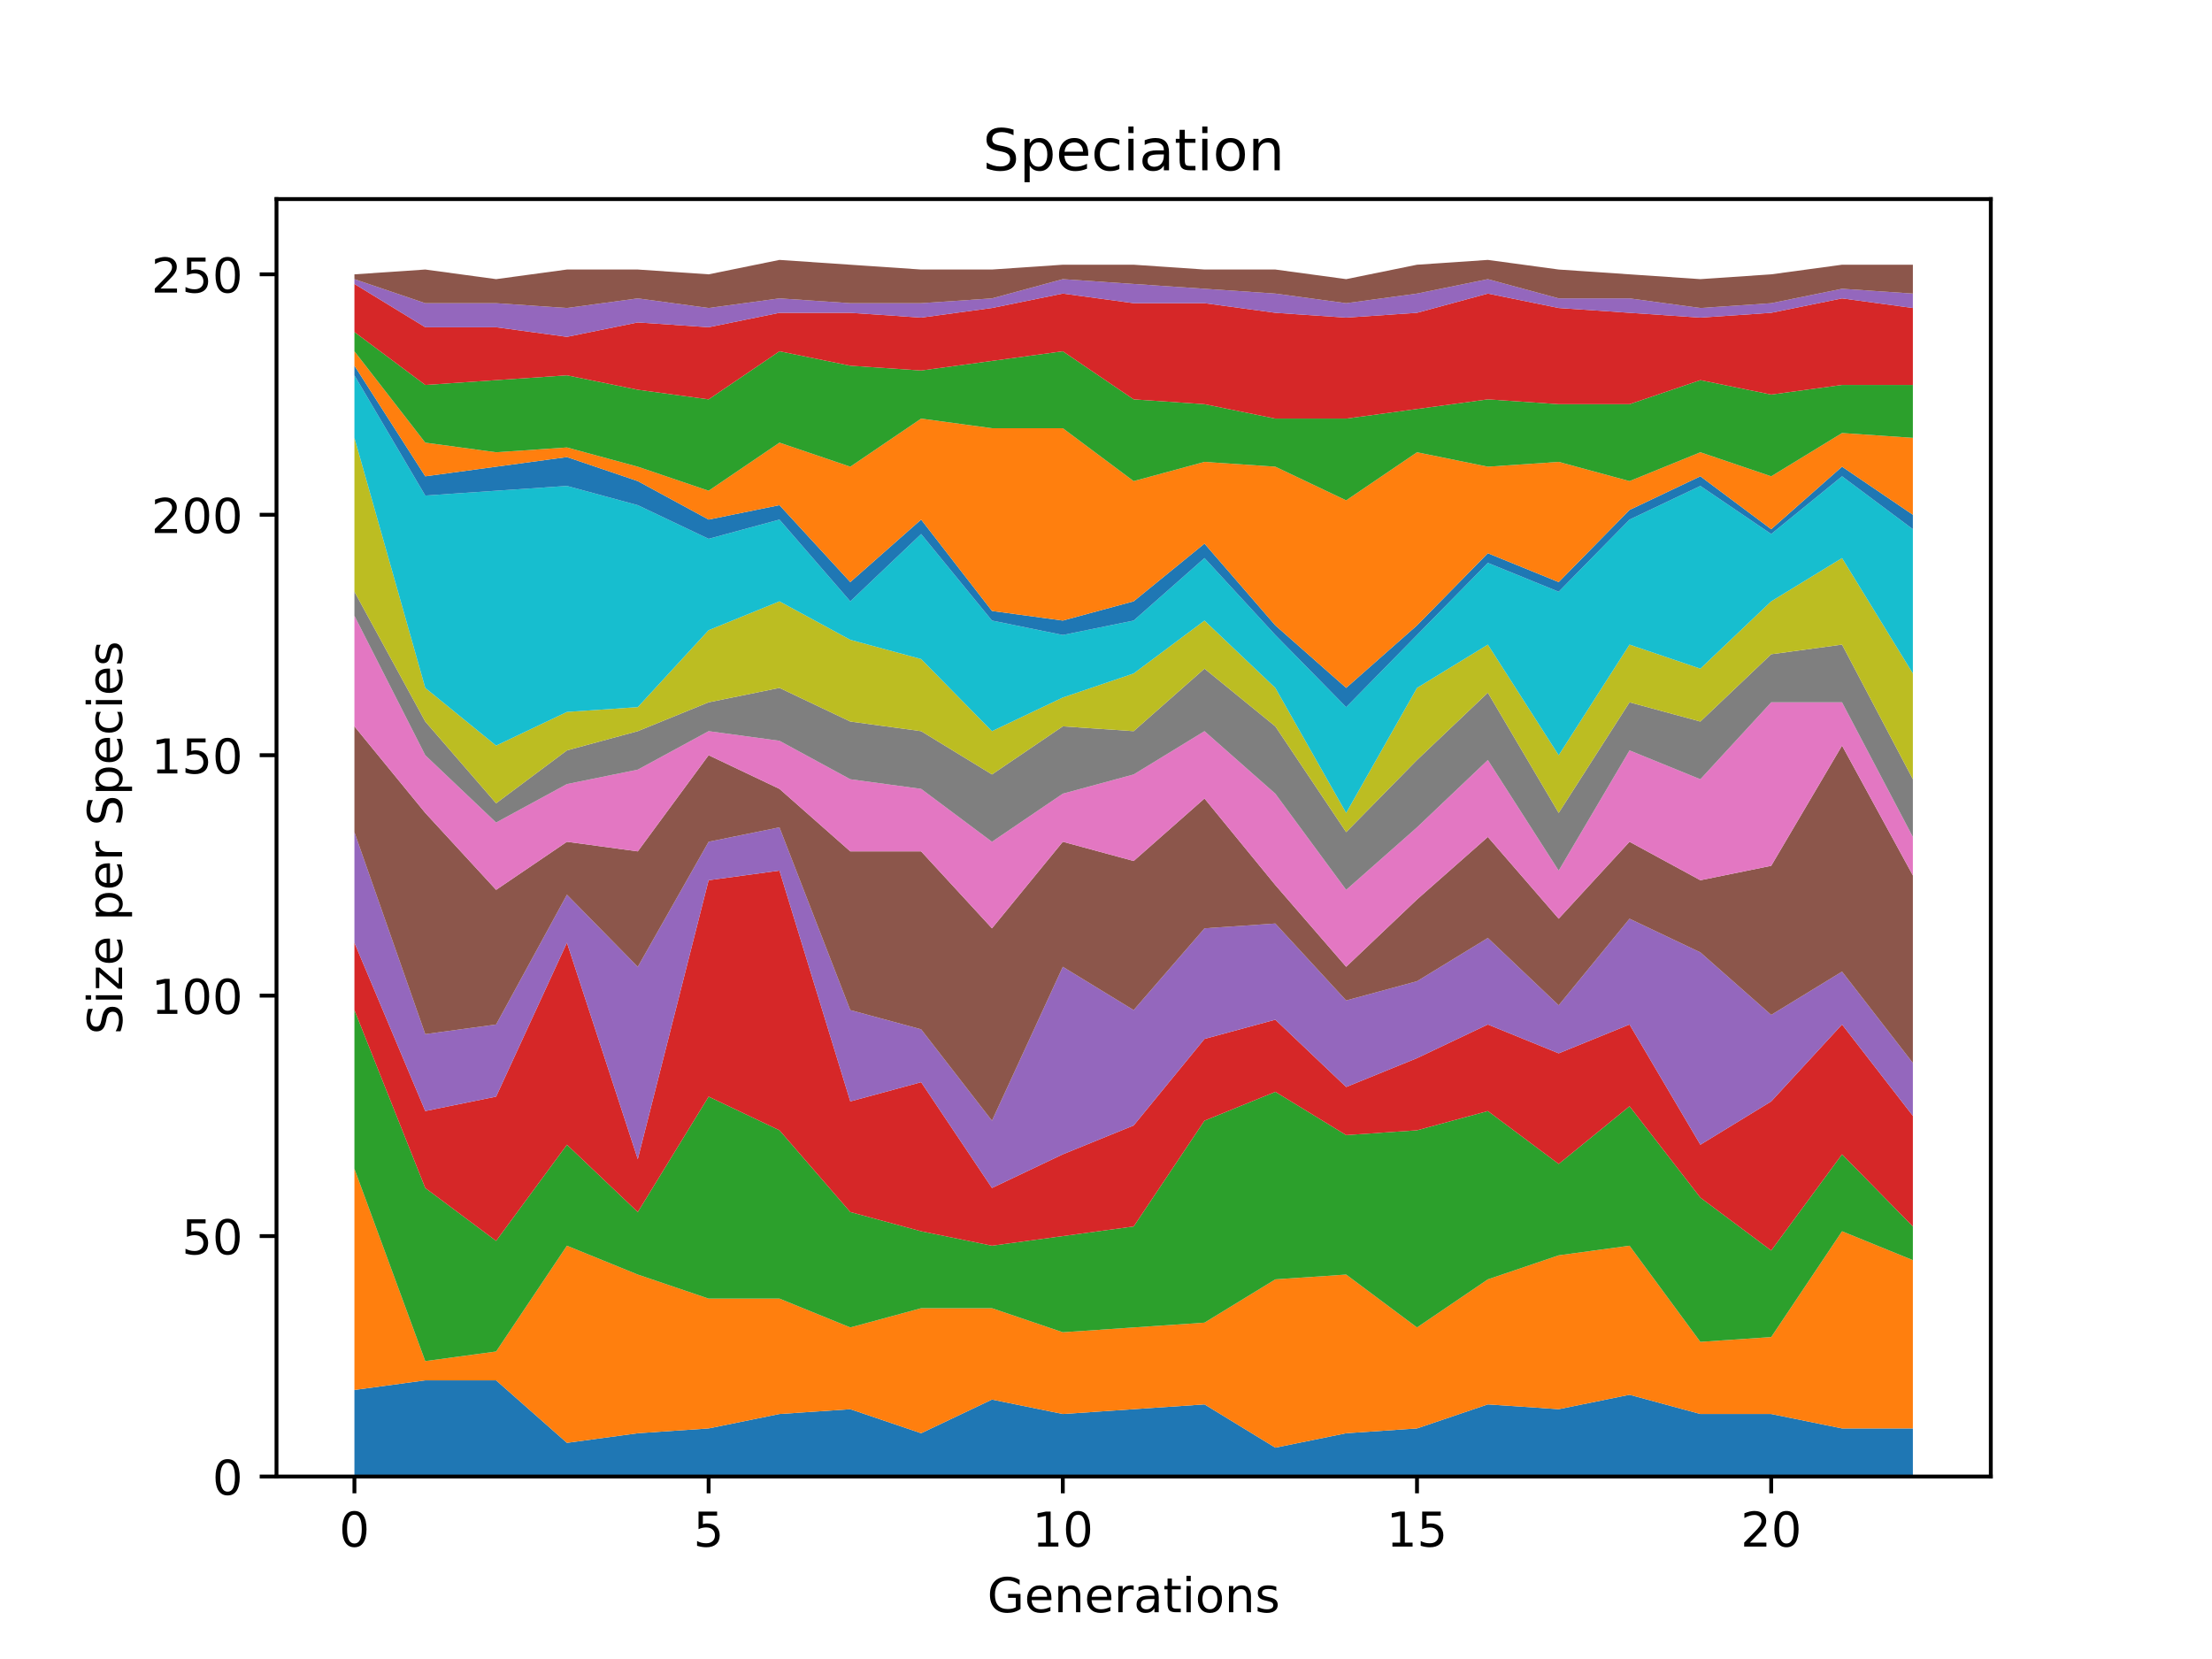 <?xml version="1.0" encoding="utf-8" standalone="no"?>
<!DOCTYPE svg PUBLIC "-//W3C//DTD SVG 1.1//EN"
  "http://www.w3.org/Graphics/SVG/1.1/DTD/svg11.dtd">
<!-- Created with matplotlib (https://matplotlib.org/) -->
<svg height="345.6pt" version="1.1" viewBox="0 0 460.8 345.6" width="460.8pt" xmlns="http://www.w3.org/2000/svg" xmlns:xlink="http://www.w3.org/1999/xlink">
 <defs>
  <style type="text/css">
*{stroke-linecap:butt;stroke-linejoin:round;}
  </style>
 </defs>
 <g id="figure_1">
  <g id="patch_1">
   <path d="M 0 345.6 
L 460.8 345.6 
L 460.8 0 
L 0 0 
z
" style="fill:#ffffff;"/>
  </g>
  <g id="axes_1">
   <g id="patch_2">
    <path d="M 57.6 307.584 
L 414.72 307.584 
L 414.72 41.472 
L 57.6 41.472 
z
" style="fill:#ffffff;"/>
   </g>
   <g id="PolyCollection_1">
    <path clip-path="url(#pef804f6159)" d="M 73.833 289.553 
L 73.833 307.584 
L 88.59 307.584 
L 103.347 307.584 
L 118.104 307.584 
L 132.861 307.584 
L 147.618 307.584 
L 162.375 307.584 
L 177.132 307.584 
L 191.889 307.584 
L 206.646 307.584 
L 221.403 307.584 
L 236.16 307.584 
L 250.917 307.584 
L 265.674 307.584 
L 280.431 307.584 
L 295.188 307.584 
L 309.945 307.584 
L 324.702 307.584 
L 339.459 307.584 
L 354.216 307.584 
L 368.973 307.584 
L 383.73 307.584 
L 398.487 307.584 
L 398.487 297.567 
L 398.487 297.567 
L 383.73 297.567 
L 368.973 294.561 
L 354.216 294.561 
L 339.459 290.554 
L 324.702 293.56 
L 309.945 292.558 
L 295.188 297.567 
L 280.431 298.568 
L 265.674 301.574 
L 250.917 292.558 
L 236.16 293.56 
L 221.403 294.561 
L 206.646 291.556 
L 191.889 298.568 
L 177.132 293.56 
L 162.375 294.561 
L 147.618 297.567 
L 132.861 298.568 
L 118.104 300.572 
L 103.347 287.549 
L 88.59 287.549 
L 73.833 289.553 
z
" style="fill:#1f77b4;"/>
   </g>
   <g id="PolyCollection_2">
    <path clip-path="url(#pef804f6159)" d="M 73.833 243.473 
L 73.833 289.553 
L 88.59 287.549 
L 103.347 287.549 
L 118.104 300.572 
L 132.861 298.568 
L 147.618 297.567 
L 162.375 294.561 
L 177.132 293.56 
L 191.889 298.568 
L 206.646 291.556 
L 221.403 294.561 
L 236.16 293.56 
L 250.917 292.558 
L 265.674 301.574 
L 280.431 298.568 
L 295.188 297.567 
L 309.945 292.558 
L 324.702 293.56 
L 339.459 290.554 
L 354.216 294.561 
L 368.973 294.561 
L 383.73 297.567 
L 398.487 297.567 
L 398.487 262.506 
L 398.487 262.506 
L 383.73 256.495 
L 368.973 278.534 
L 354.216 279.535 
L 339.459 259.501 
L 324.702 261.504 
L 309.945 266.513 
L 295.188 276.53 
L 280.431 265.511 
L 265.674 266.513 
L 250.917 275.528 
L 236.16 276.53 
L 221.403 277.532 
L 206.646 272.523 
L 191.889 272.523 
L 177.132 276.53 
L 162.375 270.52 
L 147.618 270.52 
L 132.861 265.511 
L 118.104 259.501 
L 103.347 281.539 
L 88.59 283.542 
L 73.833 243.473 
z
" style="fill:#ff7f0e;"/>
   </g>
   <g id="PolyCollection_3">
    <path clip-path="url(#pef804f6159)" d="M 73.833 210.415 
L 73.833 243.473 
L 88.59 283.542 
L 103.347 281.539 
L 118.104 259.501 
L 132.861 265.511 
L 147.618 270.52 
L 162.375 270.52 
L 177.132 276.53 
L 191.889 272.523 
L 206.646 272.523 
L 221.403 277.532 
L 236.16 276.53 
L 250.917 275.528 
L 265.674 266.513 
L 280.431 265.511 
L 295.188 276.53 
L 309.945 266.513 
L 324.702 261.504 
L 339.459 259.501 
L 354.216 279.535 
L 368.973 278.534 
L 383.73 256.495 
L 398.487 262.506 
L 398.487 255.494 
L 398.487 255.494 
L 383.73 240.467 
L 368.973 260.502 
L 354.216 249.483 
L 339.459 230.45 
L 324.702 242.471 
L 309.945 231.452 
L 295.188 235.459 
L 280.431 236.461 
L 265.674 227.445 
L 250.917 233.455 
L 236.16 255.494 
L 221.403 257.497 
L 206.646 259.501 
L 191.889 256.495 
L 177.132 252.488 
L 162.375 235.459 
L 147.618 228.447 
L 132.861 252.488 
L 118.104 238.464 
L 103.347 258.499 
L 88.59 247.48 
L 73.833 210.415 
z
" style="fill:#2ca02c;"/>
   </g>
   <g id="PolyCollection_4">
    <path clip-path="url(#pef804f6159)" d="M 73.833 196.391 
L 73.833 210.415 
L 88.59 247.48 
L 103.347 258.499 
L 118.104 238.464 
L 132.861 252.488 
L 147.618 228.447 
L 162.375 235.459 
L 177.132 252.488 
L 191.889 256.495 
L 206.646 259.501 
L 221.403 257.497 
L 236.16 255.494 
L 250.917 233.455 
L 265.674 227.445 
L 280.431 236.461 
L 295.188 235.459 
L 309.945 231.452 
L 324.702 242.471 
L 339.459 230.45 
L 354.216 249.483 
L 368.973 260.502 
L 383.73 240.467 
L 398.487 255.494 
L 398.487 232.454 
L 398.487 232.454 
L 383.73 213.421 
L 368.973 229.448 
L 354.216 238.464 
L 339.459 213.421 
L 324.702 219.431 
L 309.945 213.421 
L 295.188 220.433 
L 280.431 226.443 
L 265.674 212.419 
L 250.917 216.426 
L 236.16 234.457 
L 221.403 240.467 
L 206.646 247.48 
L 191.889 225.441 
L 177.132 229.448 
L 162.375 181.365 
L 147.618 183.368 
L 132.861 241.469 
L 118.104 196.391 
L 103.347 228.447 
L 88.59 231.452 
L 73.833 196.391 
z
" style="fill:#d62728;"/>
   </g>
   <g id="PolyCollection_5">
    <path clip-path="url(#pef804f6159)" d="M 73.833 173.351 
L 73.833 196.391 
L 88.59 231.452 
L 103.347 228.447 
L 118.104 196.391 
L 132.861 241.469 
L 147.618 183.368 
L 162.375 181.365 
L 177.132 229.448 
L 191.889 225.441 
L 206.646 247.48 
L 221.403 240.467 
L 236.16 234.457 
L 250.917 216.426 
L 265.674 212.419 
L 280.431 226.443 
L 295.188 220.433 
L 309.945 213.421 
L 324.702 219.431 
L 339.459 213.421 
L 354.216 238.464 
L 368.973 229.448 
L 383.73 213.421 
L 398.487 232.454 
L 398.487 221.434 
L 398.487 221.434 
L 383.73 202.401 
L 368.973 211.417 
L 354.216 198.394 
L 339.459 191.382 
L 324.702 209.414 
L 309.945 195.389 
L 295.188 204.405 
L 280.431 208.412 
L 265.674 192.384 
L 250.917 193.386 
L 236.16 210.415 
L 221.403 201.4 
L 206.646 233.455 
L 191.889 214.422 
L 177.132 210.415 
L 162.375 172.349 
L 147.618 175.354 
L 132.861 201.4 
L 118.104 186.374 
L 103.347 213.421 
L 88.59 215.424 
L 73.833 173.351 
z
" style="fill:#9467bd;"/>
   </g>
   <g id="PolyCollection_6">
    <path clip-path="url(#pef804f6159)" d="M 73.833 151.313 
L 73.833 173.351 
L 88.59 215.424 
L 103.347 213.421 
L 118.104 186.374 
L 132.861 201.4 
L 147.618 175.354 
L 162.375 172.349 
L 177.132 210.415 
L 191.889 214.422 
L 206.646 233.455 
L 221.403 201.4 
L 236.16 210.415 
L 250.917 193.386 
L 265.674 192.384 
L 280.431 208.412 
L 295.188 204.405 
L 309.945 195.389 
L 324.702 209.414 
L 339.459 191.382 
L 354.216 198.394 
L 368.973 211.417 
L 383.73 202.401 
L 398.487 221.434 
L 398.487 182.367 
L 398.487 182.367 
L 383.73 155.32 
L 368.973 180.363 
L 354.216 183.368 
L 339.459 175.354 
L 324.702 191.382 
L 309.945 174.353 
L 295.188 187.375 
L 280.431 201.4 
L 265.674 184.37 
L 250.917 166.339 
L 236.16 179.361 
L 221.403 175.354 
L 206.646 193.386 
L 191.889 177.358 
L 177.132 177.358 
L 162.375 164.335 
L 147.618 157.323 
L 132.861 177.358 
L 118.104 175.354 
L 103.347 185.372 
L 88.59 169.344 
L 73.833 151.313 
z
" style="fill:#8c564b;"/>
   </g>
   <g id="PolyCollection_7">
    <path clip-path="url(#pef804f6159)" d="M 73.833 128.273 
L 73.833 151.313 
L 88.59 169.344 
L 103.347 185.372 
L 118.104 175.354 
L 132.861 177.358 
L 147.618 157.323 
L 162.375 164.335 
L 177.132 177.358 
L 191.889 177.358 
L 206.646 193.386 
L 221.403 175.354 
L 236.16 179.361 
L 250.917 166.339 
L 265.674 184.37 
L 280.431 201.4 
L 295.188 187.375 
L 309.945 174.353 
L 324.702 191.382 
L 339.459 175.354 
L 354.216 183.368 
L 368.973 180.363 
L 383.73 155.32 
L 398.487 182.367 
L 398.487 174.353 
L 398.487 174.353 
L 383.73 146.304 
L 368.973 146.304 
L 354.216 162.332 
L 339.459 156.321 
L 324.702 181.365 
L 309.945 158.325 
L 295.188 172.349 
L 280.431 185.372 
L 265.674 165.337 
L 250.917 152.314 
L 236.16 161.33 
L 221.403 165.337 
L 206.646 175.354 
L 191.889 164.335 
L 177.132 162.332 
L 162.375 154.318 
L 147.618 152.314 
L 132.861 160.328 
L 118.104 163.334 
L 103.347 171.347 
L 88.59 157.323 
L 73.833 128.273 
z
" style="fill:#e377c2;"/>
   </g>
   <g id="PolyCollection_8">
    <path clip-path="url(#pef804f6159)" d="M 73.833 123.264 
L 73.833 128.273 
L 88.59 157.323 
L 103.347 171.347 
L 118.104 163.334 
L 132.861 160.328 
L 147.618 152.314 
L 162.375 154.318 
L 177.132 162.332 
L 191.889 164.335 
L 206.646 175.354 
L 221.403 165.337 
L 236.16 161.33 
L 250.917 152.314 
L 265.674 165.337 
L 280.431 185.372 
L 295.188 172.349 
L 309.945 158.325 
L 324.702 181.365 
L 339.459 156.321 
L 354.216 162.332 
L 368.973 146.304 
L 383.73 146.304 
L 398.487 174.353 
L 398.487 162.332 
L 398.487 162.332 
L 383.73 134.283 
L 368.973 136.287 
L 354.216 150.311 
L 339.459 146.304 
L 324.702 169.344 
L 309.945 144.301 
L 295.188 158.325 
L 280.431 173.351 
L 265.674 151.313 
L 250.917 139.292 
L 236.16 152.314 
L 221.403 151.313 
L 206.646 161.33 
L 191.889 152.314 
L 177.132 150.311 
L 162.375 143.299 
L 147.618 146.304 
L 132.861 152.314 
L 118.104 156.321 
L 103.347 167.341 
L 88.59 150.311 
L 73.833 123.264 
z
" style="fill:#7f7f7f;"/>
   </g>
   <g id="PolyCollection_9">
    <path clip-path="url(#pef804f6159)" d="M 73.833 91.208 
L 73.833 123.264 
L 88.59 150.311 
L 103.347 167.341 
L 118.104 156.321 
L 132.861 152.314 
L 147.618 146.304 
L 162.375 143.299 
L 177.132 150.311 
L 191.889 152.314 
L 206.646 161.33 
L 221.403 151.313 
L 236.16 152.314 
L 250.917 139.292 
L 265.674 151.313 
L 280.431 173.351 
L 295.188 158.325 
L 309.945 144.301 
L 324.702 169.344 
L 339.459 146.304 
L 354.216 150.311 
L 368.973 136.287 
L 383.73 134.283 
L 398.487 162.332 
L 398.487 140.294 
L 398.487 140.294 
L 383.73 116.252 
L 368.973 125.267 
L 354.216 139.292 
L 339.459 134.283 
L 324.702 157.323 
L 309.945 134.283 
L 295.188 143.299 
L 280.431 169.344 
L 265.674 143.299 
L 250.917 129.274 
L 236.16 140.294 
L 221.403 145.302 
L 206.646 152.314 
L 191.889 137.288 
L 177.132 133.281 
L 162.375 125.267 
L 147.618 131.278 
L 132.861 147.306 
L 118.104 148.307 
L 103.347 155.32 
L 88.59 143.299 
L 73.833 91.208 
z
" style="fill:#bcbd22;"/>
   </g>
   <g id="PolyCollection_10">
    <path clip-path="url(#pef804f6159)" d="M 73.833 78.186 
L 73.833 91.208 
L 88.59 143.299 
L 103.347 155.32 
L 118.104 148.307 
L 132.861 147.306 
L 147.618 131.278 
L 162.375 125.267 
L 177.132 133.281 
L 191.889 137.288 
L 206.646 152.314 
L 221.403 145.302 
L 236.16 140.294 
L 250.917 129.274 
L 265.674 143.299 
L 280.431 169.344 
L 295.188 143.299 
L 309.945 134.283 
L 324.702 157.323 
L 339.459 134.283 
L 354.216 139.292 
L 368.973 125.267 
L 383.73 116.252 
L 398.487 140.294 
L 398.487 110.241 
L 398.487 110.241 
L 383.73 99.222 
L 368.973 111.243 
L 354.216 101.226 
L 339.459 108.238 
L 324.702 123.264 
L 309.945 117.254 
L 295.188 132.28 
L 280.431 147.306 
L 265.674 132.28 
L 250.917 116.252 
L 236.16 129.274 
L 221.403 132.28 
L 206.646 129.274 
L 191.889 111.243 
L 177.132 125.267 
L 162.375 108.238 
L 147.618 112.245 
L 132.861 105.233 
L 118.104 101.226 
L 103.347 102.227 
L 88.59 103.229 
L 73.833 78.186 
z
" style="fill:#17becf;"/>
   </g>
   <g id="PolyCollection_11">
    <path clip-path="url(#pef804f6159)" d="M 73.833 76.182 
L 73.833 78.186 
L 88.59 103.229 
L 103.347 102.227 
L 118.104 101.226 
L 132.861 105.233 
L 147.618 112.245 
L 162.375 108.238 
L 177.132 125.267 
L 191.889 111.243 
L 206.646 129.274 
L 221.403 132.28 
L 236.16 129.274 
L 250.917 116.252 
L 265.674 132.28 
L 280.431 147.306 
L 295.188 132.28 
L 309.945 117.254 
L 324.702 123.264 
L 339.459 108.238 
L 354.216 101.226 
L 368.973 111.243 
L 383.73 99.222 
L 398.487 110.241 
L 398.487 107.236 
L 398.487 107.236 
L 383.73 97.219 
L 368.973 110.241 
L 354.216 99.222 
L 339.459 106.234 
L 324.702 121.261 
L 309.945 115.25 
L 295.188 130.276 
L 280.431 143.299 
L 265.674 130.276 
L 250.917 113.247 
L 236.16 125.267 
L 221.403 129.274 
L 206.646 127.271 
L 191.889 108.238 
L 177.132 121.261 
L 162.375 105.233 
L 147.618 108.238 
L 132.861 100.224 
L 118.104 95.215 
L 103.347 97.219 
L 88.59 99.222 
L 73.833 76.182 
z
" style="fill:#1f77b4;"/>
   </g>
   <g id="PolyCollection_12">
    <path clip-path="url(#pef804f6159)" d="M 73.833 73.177 
L 73.833 76.182 
L 88.59 99.222 
L 103.347 97.219 
L 118.104 95.215 
L 132.861 100.224 
L 147.618 108.238 
L 162.375 105.233 
L 177.132 121.261 
L 191.889 108.238 
L 206.646 127.271 
L 221.403 129.274 
L 236.16 125.267 
L 250.917 113.247 
L 265.674 130.276 
L 280.431 143.299 
L 295.188 130.276 
L 309.945 115.25 
L 324.702 121.261 
L 339.459 106.234 
L 354.216 99.222 
L 368.973 110.241 
L 383.73 97.219 
L 398.487 107.236 
L 398.487 91.208 
L 398.487 91.208 
L 383.73 90.207 
L 368.973 99.222 
L 354.216 94.214 
L 339.459 100.224 
L 324.702 96.217 
L 309.945 97.219 
L 295.188 94.214 
L 280.431 104.231 
L 265.674 97.219 
L 250.917 96.217 
L 236.16 100.224 
L 221.403 89.205 
L 206.646 89.205 
L 191.889 87.201 
L 177.132 97.219 
L 162.375 92.21 
L 147.618 102.227 
L 132.861 97.219 
L 118.104 93.212 
L 103.347 94.214 
L 88.59 92.21 
L 73.833 73.177 
z
" style="fill:#ff7f0e;"/>
   </g>
   <g id="PolyCollection_13">
    <path clip-path="url(#pef804f6159)" d="M 73.833 69.17 
L 73.833 73.177 
L 88.59 92.21 
L 103.347 94.214 
L 118.104 93.212 
L 132.861 97.219 
L 147.618 102.227 
L 162.375 92.21 
L 177.132 97.219 
L 191.889 87.201 
L 206.646 89.205 
L 221.403 89.205 
L 236.16 100.224 
L 250.917 96.217 
L 265.674 97.219 
L 280.431 104.231 
L 295.188 94.214 
L 309.945 97.219 
L 324.702 96.217 
L 339.459 100.224 
L 354.216 94.214 
L 368.973 99.222 
L 383.73 90.207 
L 398.487 91.208 
L 398.487 80.189 
L 398.487 80.189 
L 383.73 80.189 
L 368.973 82.193 
L 354.216 79.187 
L 339.459 84.196 
L 324.702 84.196 
L 309.945 83.194 
L 295.188 85.198 
L 280.431 87.201 
L 265.674 87.201 
L 250.917 84.196 
L 236.16 83.194 
L 221.403 73.177 
L 206.646 75.181 
L 191.889 77.184 
L 177.132 76.182 
L 162.375 73.177 
L 147.618 83.194 
L 132.861 81.191 
L 118.104 78.186 
L 103.347 79.187 
L 88.59 80.189 
L 73.833 69.17 
z
" style="fill:#2ca02c;"/>
   </g>
   <g id="PolyCollection_14">
    <path clip-path="url(#pef804f6159)" d="M 73.833 59.153 
L 73.833 69.17 
L 88.59 80.189 
L 103.347 79.187 
L 118.104 78.186 
L 132.861 81.191 
L 147.618 83.194 
L 162.375 73.177 
L 177.132 76.182 
L 191.889 77.184 
L 206.646 75.181 
L 221.403 73.177 
L 236.16 83.194 
L 250.917 84.196 
L 265.674 87.201 
L 280.431 87.201 
L 295.188 85.198 
L 309.945 83.194 
L 324.702 84.196 
L 339.459 84.196 
L 354.216 79.187 
L 368.973 82.193 
L 383.73 80.189 
L 398.487 80.189 
L 398.487 64.161 
L 398.487 64.161 
L 383.73 62.158 
L 368.973 65.163 
L 354.216 66.165 
L 339.459 65.163 
L 324.702 64.161 
L 309.945 61.156 
L 295.188 65.163 
L 280.431 66.165 
L 265.674 65.163 
L 250.917 63.16 
L 236.16 63.16 
L 221.403 61.156 
L 206.646 64.161 
L 191.889 66.165 
L 177.132 65.163 
L 162.375 65.163 
L 147.618 68.168 
L 132.861 67.167 
L 118.104 70.172 
L 103.347 68.168 
L 88.59 68.168 
L 73.833 59.153 
z
" style="fill:#d62728;"/>
   </g>
   <g id="PolyCollection_15">
    <path clip-path="url(#pef804f6159)" d="M 73.833 58.151 
L 73.833 59.153 
L 88.59 68.168 
L 103.347 68.168 
L 118.104 70.172 
L 132.861 67.167 
L 147.618 68.168 
L 162.375 65.163 
L 177.132 65.163 
L 191.889 66.165 
L 206.646 64.161 
L 221.403 61.156 
L 236.16 63.16 
L 250.917 63.16 
L 265.674 65.163 
L 280.431 66.165 
L 295.188 65.163 
L 309.945 61.156 
L 324.702 64.161 
L 339.459 65.163 
L 354.216 66.165 
L 368.973 65.163 
L 383.73 62.158 
L 398.487 64.161 
L 398.487 61.156 
L 398.487 61.156 
L 383.73 60.154 
L 368.973 63.16 
L 354.216 64.161 
L 339.459 62.158 
L 324.702 62.158 
L 309.945 58.151 
L 295.188 61.156 
L 280.431 63.16 
L 265.674 61.156 
L 250.917 60.154 
L 236.16 59.153 
L 221.403 58.151 
L 206.646 62.158 
L 191.889 63.16 
L 177.132 63.16 
L 162.375 62.158 
L 147.618 64.161 
L 132.861 62.158 
L 118.104 64.161 
L 103.347 63.16 
L 88.59 63.16 
L 73.833 58.151 
z
" style="fill:#9467bd;"/>
   </g>
   <g id="PolyCollection_16">
    <path clip-path="url(#pef804f6159)" d="M 73.833 57.149 
L 73.833 58.151 
L 88.59 63.16 
L 103.347 63.16 
L 118.104 64.161 
L 132.861 62.158 
L 147.618 64.161 
L 162.375 62.158 
L 177.132 63.16 
L 191.889 63.16 
L 206.646 62.158 
L 221.403 58.151 
L 236.16 59.153 
L 250.917 60.154 
L 265.674 61.156 
L 280.431 63.16 
L 295.188 61.156 
L 309.945 58.151 
L 324.702 62.158 
L 339.459 62.158 
L 354.216 64.161 
L 368.973 63.16 
L 383.73 60.154 
L 398.487 61.156 
L 398.487 55.146 
L 398.487 55.146 
L 383.73 55.146 
L 368.973 57.149 
L 354.216 58.151 
L 339.459 57.149 
L 324.702 56.147 
L 309.945 54.144 
L 295.188 55.146 
L 280.431 58.151 
L 265.674 56.147 
L 250.917 56.147 
L 236.16 55.146 
L 221.403 55.146 
L 206.646 56.147 
L 191.889 56.147 
L 177.132 55.146 
L 162.375 54.144 
L 147.618 57.149 
L 132.861 56.147 
L 118.104 56.147 
L 103.347 58.151 
L 88.59 56.147 
L 73.833 57.149 
z
" style="fill:#8c564b;"/>
   </g>
   <g id="matplotlib.axis_1">
    <g id="xtick_1">
     <g id="line2d_1">
      <defs>
       <path d="M 0 0 
L 0 3.5 
" id="md99c0b0a18" style="stroke:#000000;stroke-width:0.8;"/>
      </defs>
      <g>
       <use style="stroke:#000000;stroke-width:0.8;" x="73.833" xlink:href="#md99c0b0a18" y="307.584"/>
      </g>
     </g>
     <g id="text_1">
      <!-- 0 -->
      <defs>
       <path d="M 31.781 66.406 
Q 24.172 66.406 20.328 58.906 
Q 16.5 51.422 16.5 36.375 
Q 16.5 21.391 20.328 13.891 
Q 24.172 6.391 31.781 6.391 
Q 39.453 6.391 43.281 13.891 
Q 47.125 21.391 47.125 36.375 
Q 47.125 51.422 43.281 58.906 
Q 39.453 66.406 31.781 66.406 
z
M 31.781 74.219 
Q 44.047 74.219 50.516 64.516 
Q 56.984 54.828 56.984 36.375 
Q 56.984 17.969 50.516 8.266 
Q 44.047 -1.422 31.781 -1.422 
Q 19.531 -1.422 13.062 8.266 
Q 6.594 17.969 6.594 36.375 
Q 6.594 54.828 13.062 64.516 
Q 19.531 74.219 31.781 74.219 
z
" id="DejaVuSans-48"/>
      </defs>
      <g transform="translate(70.651 322.182)scale(0.1 -0.1)">
       <use xlink:href="#DejaVuSans-48"/>
      </g>
     </g>
    </g>
    <g id="xtick_2">
     <g id="line2d_2">
      <g>
       <use style="stroke:#000000;stroke-width:0.8;" x="147.618" xlink:href="#md99c0b0a18" y="307.584"/>
      </g>
     </g>
     <g id="text_2">
      <!-- 5 -->
      <defs>
       <path d="M 10.797 72.906 
L 49.516 72.906 
L 49.516 64.594 
L 19.828 64.594 
L 19.828 46.734 
Q 21.969 47.469 24.109 47.828 
Q 26.266 48.188 28.422 48.188 
Q 40.625 48.188 47.75 41.5 
Q 54.891 34.812 54.891 23.391 
Q 54.891 11.625 47.562 5.094 
Q 40.234 -1.422 26.906 -1.422 
Q 22.312 -1.422 17.547 -0.641 
Q 12.797 0.141 7.719 1.703 
L 7.719 11.625 
Q 12.109 9.234 16.797 8.062 
Q 21.484 6.891 26.703 6.891 
Q 35.156 6.891 40.078 11.328 
Q 45.016 15.766 45.016 23.391 
Q 45.016 31 40.078 35.438 
Q 35.156 39.891 26.703 39.891 
Q 22.75 39.891 18.812 39.016 
Q 14.891 38.141 10.797 36.281 
z
" id="DejaVuSans-53"/>
      </defs>
      <g transform="translate(144.437 322.182)scale(0.1 -0.1)">
       <use xlink:href="#DejaVuSans-53"/>
      </g>
     </g>
    </g>
    <g id="xtick_3">
     <g id="line2d_3">
      <g>
       <use style="stroke:#000000;stroke-width:0.8;" x="221.403" xlink:href="#md99c0b0a18" y="307.584"/>
      </g>
     </g>
     <g id="text_3">
      <!-- 10 -->
      <defs>
       <path d="M 12.406 8.297 
L 28.516 8.297 
L 28.516 63.922 
L 10.984 60.406 
L 10.984 69.391 
L 28.422 72.906 
L 38.281 72.906 
L 38.281 8.297 
L 54.391 8.297 
L 54.391 0 
L 12.406 0 
z
" id="DejaVuSans-49"/>
      </defs>
      <g transform="translate(215.04 322.182)scale(0.1 -0.1)">
       <use xlink:href="#DejaVuSans-49"/>
       <use x="63.623" xlink:href="#DejaVuSans-48"/>
      </g>
     </g>
    </g>
    <g id="xtick_4">
     <g id="line2d_4">
      <g>
       <use style="stroke:#000000;stroke-width:0.8;" x="295.188" xlink:href="#md99c0b0a18" y="307.584"/>
      </g>
     </g>
     <g id="text_4">
      <!-- 15 -->
      <g transform="translate(288.826 322.182)scale(0.1 -0.1)">
       <use xlink:href="#DejaVuSans-49"/>
       <use x="63.623" xlink:href="#DejaVuSans-53"/>
      </g>
     </g>
    </g>
    <g id="xtick_5">
     <g id="line2d_5">
      <g>
       <use style="stroke:#000000;stroke-width:0.8;" x="368.973" xlink:href="#md99c0b0a18" y="307.584"/>
      </g>
     </g>
     <g id="text_5">
      <!-- 20 -->
      <defs>
       <path d="M 19.188 8.297 
L 53.609 8.297 
L 53.609 0 
L 7.328 0 
L 7.328 8.297 
Q 12.938 14.109 22.625 23.891 
Q 32.328 33.688 34.812 36.531 
Q 39.547 41.844 41.422 45.531 
Q 43.312 49.219 43.312 52.781 
Q 43.312 58.594 39.234 62.25 
Q 35.156 65.922 28.609 65.922 
Q 23.969 65.922 18.812 64.312 
Q 13.672 62.703 7.812 59.422 
L 7.812 69.391 
Q 13.766 71.781 18.938 73 
Q 24.125 74.219 28.422 74.219 
Q 39.75 74.219 46.484 68.547 
Q 53.219 62.891 53.219 53.422 
Q 53.219 48.922 51.531 44.891 
Q 49.859 40.875 45.406 35.406 
Q 44.188 33.984 37.641 27.219 
Q 31.109 20.453 19.188 8.297 
z
" id="DejaVuSans-50"/>
      </defs>
      <g transform="translate(362.611 322.182)scale(0.1 -0.1)">
       <use xlink:href="#DejaVuSans-50"/>
       <use x="63.623" xlink:href="#DejaVuSans-48"/>
      </g>
     </g>
    </g>
    <g id="text_6">
     <!-- Generations -->
     <defs>
      <path d="M 59.516 10.406 
L 59.516 29.984 
L 43.406 29.984 
L 43.406 38.094 
L 69.281 38.094 
L 69.281 6.781 
Q 63.578 2.734 56.688 0.656 
Q 49.812 -1.422 42 -1.422 
Q 24.906 -1.422 15.25 8.562 
Q 5.609 18.562 5.609 36.375 
Q 5.609 54.25 15.25 64.234 
Q 24.906 74.219 42 74.219 
Q 49.125 74.219 55.547 72.453 
Q 61.969 70.703 67.391 67.281 
L 67.391 56.781 
Q 61.922 61.422 55.766 63.766 
Q 49.609 66.109 42.828 66.109 
Q 29.438 66.109 22.719 58.641 
Q 16.016 51.172 16.016 36.375 
Q 16.016 21.625 22.719 14.156 
Q 29.438 6.688 42.828 6.688 
Q 48.047 6.688 52.141 7.594 
Q 56.25 8.5 59.516 10.406 
z
" id="DejaVuSans-71"/>
      <path d="M 56.203 29.594 
L 56.203 25.203 
L 14.891 25.203 
Q 15.484 15.922 20.484 11.062 
Q 25.484 6.203 34.422 6.203 
Q 39.594 6.203 44.453 7.469 
Q 49.312 8.734 54.109 11.281 
L 54.109 2.781 
Q 49.266 0.734 44.188 -0.344 
Q 39.109 -1.422 33.891 -1.422 
Q 20.797 -1.422 13.156 6.188 
Q 5.516 13.812 5.516 26.812 
Q 5.516 40.234 12.766 48.109 
Q 20.016 56 32.328 56 
Q 43.359 56 49.781 48.891 
Q 56.203 41.797 56.203 29.594 
z
M 47.219 32.234 
Q 47.125 39.594 43.094 43.984 
Q 39.062 48.391 32.422 48.391 
Q 24.906 48.391 20.391 44.141 
Q 15.875 39.891 15.188 32.172 
z
" id="DejaVuSans-101"/>
      <path d="M 54.891 33.016 
L 54.891 0 
L 45.906 0 
L 45.906 32.719 
Q 45.906 40.484 42.875 44.328 
Q 39.844 48.188 33.797 48.188 
Q 26.516 48.188 22.312 43.547 
Q 18.109 38.922 18.109 30.906 
L 18.109 0 
L 9.078 0 
L 9.078 54.688 
L 18.109 54.688 
L 18.109 46.188 
Q 21.344 51.125 25.703 53.562 
Q 30.078 56 35.797 56 
Q 45.219 56 50.047 50.172 
Q 54.891 44.344 54.891 33.016 
z
" id="DejaVuSans-110"/>
      <path d="M 41.109 46.297 
Q 39.594 47.172 37.812 47.578 
Q 36.031 48 33.891 48 
Q 26.266 48 22.188 43.047 
Q 18.109 38.094 18.109 28.812 
L 18.109 0 
L 9.078 0 
L 9.078 54.688 
L 18.109 54.688 
L 18.109 46.188 
Q 20.953 51.172 25.484 53.578 
Q 30.031 56 36.531 56 
Q 37.453 56 38.578 55.875 
Q 39.703 55.766 41.062 55.516 
z
" id="DejaVuSans-114"/>
      <path d="M 34.281 27.484 
Q 23.391 27.484 19.188 25 
Q 14.984 22.516 14.984 16.5 
Q 14.984 11.719 18.141 8.906 
Q 21.297 6.109 26.703 6.109 
Q 34.188 6.109 38.703 11.406 
Q 43.219 16.703 43.219 25.484 
L 43.219 27.484 
z
M 52.203 31.203 
L 52.203 0 
L 43.219 0 
L 43.219 8.297 
Q 40.141 3.328 35.547 0.953 
Q 30.953 -1.422 24.312 -1.422 
Q 15.922 -1.422 10.953 3.297 
Q 6 8.016 6 15.922 
Q 6 25.141 12.172 29.828 
Q 18.359 34.516 30.609 34.516 
L 43.219 34.516 
L 43.219 35.406 
Q 43.219 41.609 39.141 45 
Q 35.062 48.391 27.688 48.391 
Q 23 48.391 18.547 47.266 
Q 14.109 46.141 10.016 43.891 
L 10.016 52.203 
Q 14.938 54.109 19.578 55.047 
Q 24.219 56 28.609 56 
Q 40.484 56 46.344 49.844 
Q 52.203 43.703 52.203 31.203 
z
" id="DejaVuSans-97"/>
      <path d="M 18.312 70.219 
L 18.312 54.688 
L 36.812 54.688 
L 36.812 47.703 
L 18.312 47.703 
L 18.312 18.016 
Q 18.312 11.328 20.141 9.422 
Q 21.969 7.516 27.594 7.516 
L 36.812 7.516 
L 36.812 0 
L 27.594 0 
Q 17.188 0 13.234 3.875 
Q 9.281 7.766 9.281 18.016 
L 9.281 47.703 
L 2.688 47.703 
L 2.688 54.688 
L 9.281 54.688 
L 9.281 70.219 
z
" id="DejaVuSans-116"/>
      <path d="M 9.422 54.688 
L 18.406 54.688 
L 18.406 0 
L 9.422 0 
z
M 9.422 75.984 
L 18.406 75.984 
L 18.406 64.594 
L 9.422 64.594 
z
" id="DejaVuSans-105"/>
      <path d="M 30.609 48.391 
Q 23.391 48.391 19.188 42.75 
Q 14.984 37.109 14.984 27.297 
Q 14.984 17.484 19.156 11.844 
Q 23.344 6.203 30.609 6.203 
Q 37.797 6.203 41.984 11.859 
Q 46.188 17.531 46.188 27.297 
Q 46.188 37.016 41.984 42.703 
Q 37.797 48.391 30.609 48.391 
z
M 30.609 56 
Q 42.328 56 49.016 48.375 
Q 55.719 40.766 55.719 27.297 
Q 55.719 13.875 49.016 6.219 
Q 42.328 -1.422 30.609 -1.422 
Q 18.844 -1.422 12.172 6.219 
Q 5.516 13.875 5.516 27.297 
Q 5.516 40.766 12.172 48.375 
Q 18.844 56 30.609 56 
z
" id="DejaVuSans-111"/>
      <path d="M 44.281 53.078 
L 44.281 44.578 
Q 40.484 46.531 36.375 47.5 
Q 32.281 48.484 27.875 48.484 
Q 21.188 48.484 17.844 46.438 
Q 14.5 44.391 14.5 40.281 
Q 14.5 37.156 16.891 35.375 
Q 19.281 33.594 26.516 31.984 
L 29.594 31.297 
Q 39.156 29.25 43.188 25.516 
Q 47.219 21.781 47.219 15.094 
Q 47.219 7.469 41.188 3.016 
Q 35.156 -1.422 24.609 -1.422 
Q 20.219 -1.422 15.453 -0.562 
Q 10.688 0.297 5.422 2 
L 5.422 11.281 
Q 10.406 8.688 15.234 7.391 
Q 20.062 6.109 24.812 6.109 
Q 31.156 6.109 34.562 8.281 
Q 37.984 10.453 37.984 14.406 
Q 37.984 18.062 35.516 20.016 
Q 33.062 21.969 24.703 23.781 
L 21.578 24.516 
Q 13.234 26.266 9.516 29.906 
Q 5.812 33.547 5.812 39.891 
Q 5.812 47.609 11.281 51.797 
Q 16.75 56 26.812 56 
Q 31.781 56 36.172 55.266 
Q 40.578 54.547 44.281 53.078 
z
" id="DejaVuSans-115"/>
     </defs>
     <g transform="translate(205.662 335.861)scale(0.1 -0.1)">
      <use xlink:href="#DejaVuSans-71"/>
      <use x="77.49" xlink:href="#DejaVuSans-101"/>
      <use x="139.014" xlink:href="#DejaVuSans-110"/>
      <use x="202.393" xlink:href="#DejaVuSans-101"/>
      <use x="263.916" xlink:href="#DejaVuSans-114"/>
      <use x="305.029" xlink:href="#DejaVuSans-97"/>
      <use x="366.309" xlink:href="#DejaVuSans-116"/>
      <use x="405.518" xlink:href="#DejaVuSans-105"/>
      <use x="433.301" xlink:href="#DejaVuSans-111"/>
      <use x="494.482" xlink:href="#DejaVuSans-110"/>
      <use x="557.861" xlink:href="#DejaVuSans-115"/>
     </g>
    </g>
   </g>
   <g id="matplotlib.axis_2">
    <g id="ytick_1">
     <g id="line2d_6">
      <defs>
       <path d="M 0 0 
L -3.5 0 
" id="m88e2843202" style="stroke:#000000;stroke-width:0.8;"/>
      </defs>
      <g>
       <use style="stroke:#000000;stroke-width:0.8;" x="57.6" xlink:href="#m88e2843202" y="307.584"/>
      </g>
     </g>
     <g id="text_7">
      <!-- 0 -->
      <g transform="translate(44.237 311.383)scale(0.1 -0.1)">
       <use xlink:href="#DejaVuSans-48"/>
      </g>
     </g>
    </g>
    <g id="ytick_2">
     <g id="line2d_7">
      <g>
       <use style="stroke:#000000;stroke-width:0.8;" x="57.6" xlink:href="#m88e2843202" y="257.497"/>
      </g>
     </g>
     <g id="text_8">
      <!-- 50 -->
      <g transform="translate(37.875 261.296)scale(0.1 -0.1)">
       <use xlink:href="#DejaVuSans-53"/>
       <use x="63.623" xlink:href="#DejaVuSans-48"/>
      </g>
     </g>
    </g>
    <g id="ytick_3">
     <g id="line2d_8">
      <g>
       <use style="stroke:#000000;stroke-width:0.8;" x="57.6" xlink:href="#m88e2843202" y="207.41"/>
      </g>
     </g>
     <g id="text_9">
      <!-- 100 -->
      <g transform="translate(31.512 211.209)scale(0.1 -0.1)">
       <use xlink:href="#DejaVuSans-49"/>
       <use x="63.623" xlink:href="#DejaVuSans-48"/>
       <use x="127.246" xlink:href="#DejaVuSans-48"/>
      </g>
     </g>
    </g>
    <g id="ytick_4">
     <g id="line2d_9">
      <g>
       <use style="stroke:#000000;stroke-width:0.8;" x="57.6" xlink:href="#m88e2843202" y="157.323"/>
      </g>
     </g>
     <g id="text_10">
      <!-- 150 -->
      <g transform="translate(31.512 161.122)scale(0.1 -0.1)">
       <use xlink:href="#DejaVuSans-49"/>
       <use x="63.623" xlink:href="#DejaVuSans-53"/>
       <use x="127.246" xlink:href="#DejaVuSans-48"/>
      </g>
     </g>
    </g>
    <g id="ytick_5">
     <g id="line2d_10">
      <g>
       <use style="stroke:#000000;stroke-width:0.8;" x="57.6" xlink:href="#m88e2843202" y="107.236"/>
      </g>
     </g>
     <g id="text_11">
      <!-- 200 -->
      <g transform="translate(31.512 111.035)scale(0.1 -0.1)">
       <use xlink:href="#DejaVuSans-50"/>
       <use x="63.623" xlink:href="#DejaVuSans-48"/>
       <use x="127.246" xlink:href="#DejaVuSans-48"/>
      </g>
     </g>
    </g>
    <g id="ytick_6">
     <g id="line2d_11">
      <g>
       <use style="stroke:#000000;stroke-width:0.8;" x="57.6" xlink:href="#m88e2843202" y="57.149"/>
      </g>
     </g>
     <g id="text_12">
      <!-- 250 -->
      <g transform="translate(31.512 60.948)scale(0.1 -0.1)">
       <use xlink:href="#DejaVuSans-50"/>
       <use x="63.623" xlink:href="#DejaVuSans-53"/>
       <use x="127.246" xlink:href="#DejaVuSans-48"/>
      </g>
     </g>
    </g>
    <g id="text_13">
     <!-- Size per Species -->
     <defs>
      <path d="M 53.516 70.516 
L 53.516 60.891 
Q 47.906 63.578 42.922 64.891 
Q 37.938 66.219 33.297 66.219 
Q 25.25 66.219 20.875 63.094 
Q 16.5 59.969 16.5 54.203 
Q 16.5 49.359 19.406 46.891 
Q 22.312 44.438 30.422 42.922 
L 36.375 41.703 
Q 47.406 39.594 52.656 34.297 
Q 57.906 29 57.906 20.125 
Q 57.906 9.516 50.797 4.047 
Q 43.703 -1.422 29.984 -1.422 
Q 24.812 -1.422 18.969 -0.25 
Q 13.141 0.922 6.891 3.219 
L 6.891 13.375 
Q 12.891 10.016 18.656 8.297 
Q 24.422 6.594 29.984 6.594 
Q 38.422 6.594 43.016 9.906 
Q 47.609 13.234 47.609 19.391 
Q 47.609 24.75 44.312 27.781 
Q 41.016 30.812 33.5 32.328 
L 27.484 33.5 
Q 16.453 35.688 11.516 40.375 
Q 6.594 45.062 6.594 53.422 
Q 6.594 63.094 13.406 68.656 
Q 20.219 74.219 32.172 74.219 
Q 37.312 74.219 42.625 73.281 
Q 47.953 72.359 53.516 70.516 
z
" id="DejaVuSans-83"/>
      <path d="M 5.516 54.688 
L 48.188 54.688 
L 48.188 46.484 
L 14.406 7.172 
L 48.188 7.172 
L 48.188 0 
L 4.297 0 
L 4.297 8.203 
L 38.094 47.516 
L 5.516 47.516 
z
" id="DejaVuSans-122"/>
      <path id="DejaVuSans-32"/>
      <path d="M 18.109 8.203 
L 18.109 -20.797 
L 9.078 -20.797 
L 9.078 54.688 
L 18.109 54.688 
L 18.109 46.391 
Q 20.953 51.266 25.266 53.625 
Q 29.594 56 35.594 56 
Q 45.562 56 51.781 48.094 
Q 58.016 40.188 58.016 27.297 
Q 58.016 14.406 51.781 6.484 
Q 45.562 -1.422 35.594 -1.422 
Q 29.594 -1.422 25.266 0.953 
Q 20.953 3.328 18.109 8.203 
z
M 48.688 27.297 
Q 48.688 37.203 44.609 42.844 
Q 40.531 48.484 33.406 48.484 
Q 26.266 48.484 22.188 42.844 
Q 18.109 37.203 18.109 27.297 
Q 18.109 17.391 22.188 11.75 
Q 26.266 6.109 33.406 6.109 
Q 40.531 6.109 44.609 11.75 
Q 48.688 17.391 48.688 27.297 
z
" id="DejaVuSans-112"/>
      <path d="M 48.781 52.594 
L 48.781 44.188 
Q 44.969 46.297 41.141 47.344 
Q 37.312 48.391 33.406 48.391 
Q 24.656 48.391 19.812 42.844 
Q 14.984 37.312 14.984 27.297 
Q 14.984 17.281 19.812 11.734 
Q 24.656 6.203 33.406 6.203 
Q 37.312 6.203 41.141 7.25 
Q 44.969 8.297 48.781 10.406 
L 48.781 2.094 
Q 45.016 0.344 40.984 -0.531 
Q 36.969 -1.422 32.422 -1.422 
Q 20.062 -1.422 12.781 6.344 
Q 5.516 14.109 5.516 27.297 
Q 5.516 40.672 12.859 48.328 
Q 20.219 56 33.016 56 
Q 37.156 56 41.109 55.141 
Q 45.062 54.297 48.781 52.594 
z
" id="DejaVuSans-99"/>
     </defs>
     <g transform="translate(25.433 215.521)rotate(-90)scale(0.1 -0.1)">
      <use xlink:href="#DejaVuSans-83"/>
      <use x="63.477" xlink:href="#DejaVuSans-105"/>
      <use x="91.26" xlink:href="#DejaVuSans-122"/>
      <use x="143.75" xlink:href="#DejaVuSans-101"/>
      <use x="205.273" xlink:href="#DejaVuSans-32"/>
      <use x="237.061" xlink:href="#DejaVuSans-112"/>
      <use x="300.537" xlink:href="#DejaVuSans-101"/>
      <use x="362.061" xlink:href="#DejaVuSans-114"/>
      <use x="403.174" xlink:href="#DejaVuSans-32"/>
      <use x="434.961" xlink:href="#DejaVuSans-83"/>
      <use x="498.438" xlink:href="#DejaVuSans-112"/>
      <use x="561.914" xlink:href="#DejaVuSans-101"/>
      <use x="623.438" xlink:href="#DejaVuSans-99"/>
      <use x="678.418" xlink:href="#DejaVuSans-105"/>
      <use x="706.201" xlink:href="#DejaVuSans-101"/>
      <use x="767.725" xlink:href="#DejaVuSans-115"/>
     </g>
    </g>
   </g>
   <g id="patch_3">
    <path d="M 57.6 307.584 
L 57.6 41.472 
" style="fill:none;stroke:#000000;stroke-linecap:square;stroke-linejoin:miter;stroke-width:0.8;"/>
   </g>
   <g id="patch_4">
    <path d="M 414.72 307.584 
L 414.72 41.472 
" style="fill:none;stroke:#000000;stroke-linecap:square;stroke-linejoin:miter;stroke-width:0.8;"/>
   </g>
   <g id="patch_5">
    <path d="M 57.6 307.584 
L 414.72 307.584 
" style="fill:none;stroke:#000000;stroke-linecap:square;stroke-linejoin:miter;stroke-width:0.8;"/>
   </g>
   <g id="patch_6">
    <path d="M 57.6 41.472 
L 414.72 41.472 
" style="fill:none;stroke:#000000;stroke-linecap:square;stroke-linejoin:miter;stroke-width:0.8;"/>
   </g>
   <g id="text_14">
    <!-- Speciation -->
    <g transform="translate(204.714 35.472)scale(0.12 -0.12)">
     <use xlink:href="#DejaVuSans-83"/>
     <use x="63.477" xlink:href="#DejaVuSans-112"/>
     <use x="126.953" xlink:href="#DejaVuSans-101"/>
     <use x="188.477" xlink:href="#DejaVuSans-99"/>
     <use x="243.457" xlink:href="#DejaVuSans-105"/>
     <use x="271.24" xlink:href="#DejaVuSans-97"/>
     <use x="332.52" xlink:href="#DejaVuSans-116"/>
     <use x="371.729" xlink:href="#DejaVuSans-105"/>
     <use x="399.512" xlink:href="#DejaVuSans-111"/>
     <use x="460.693" xlink:href="#DejaVuSans-110"/>
    </g>
   </g>
  </g>
 </g>
 <defs>
  <clipPath id="pef804f6159">
   <rect height="266.112" width="357.12" x="57.6" y="41.472"/>
  </clipPath>
 </defs>
</svg>
